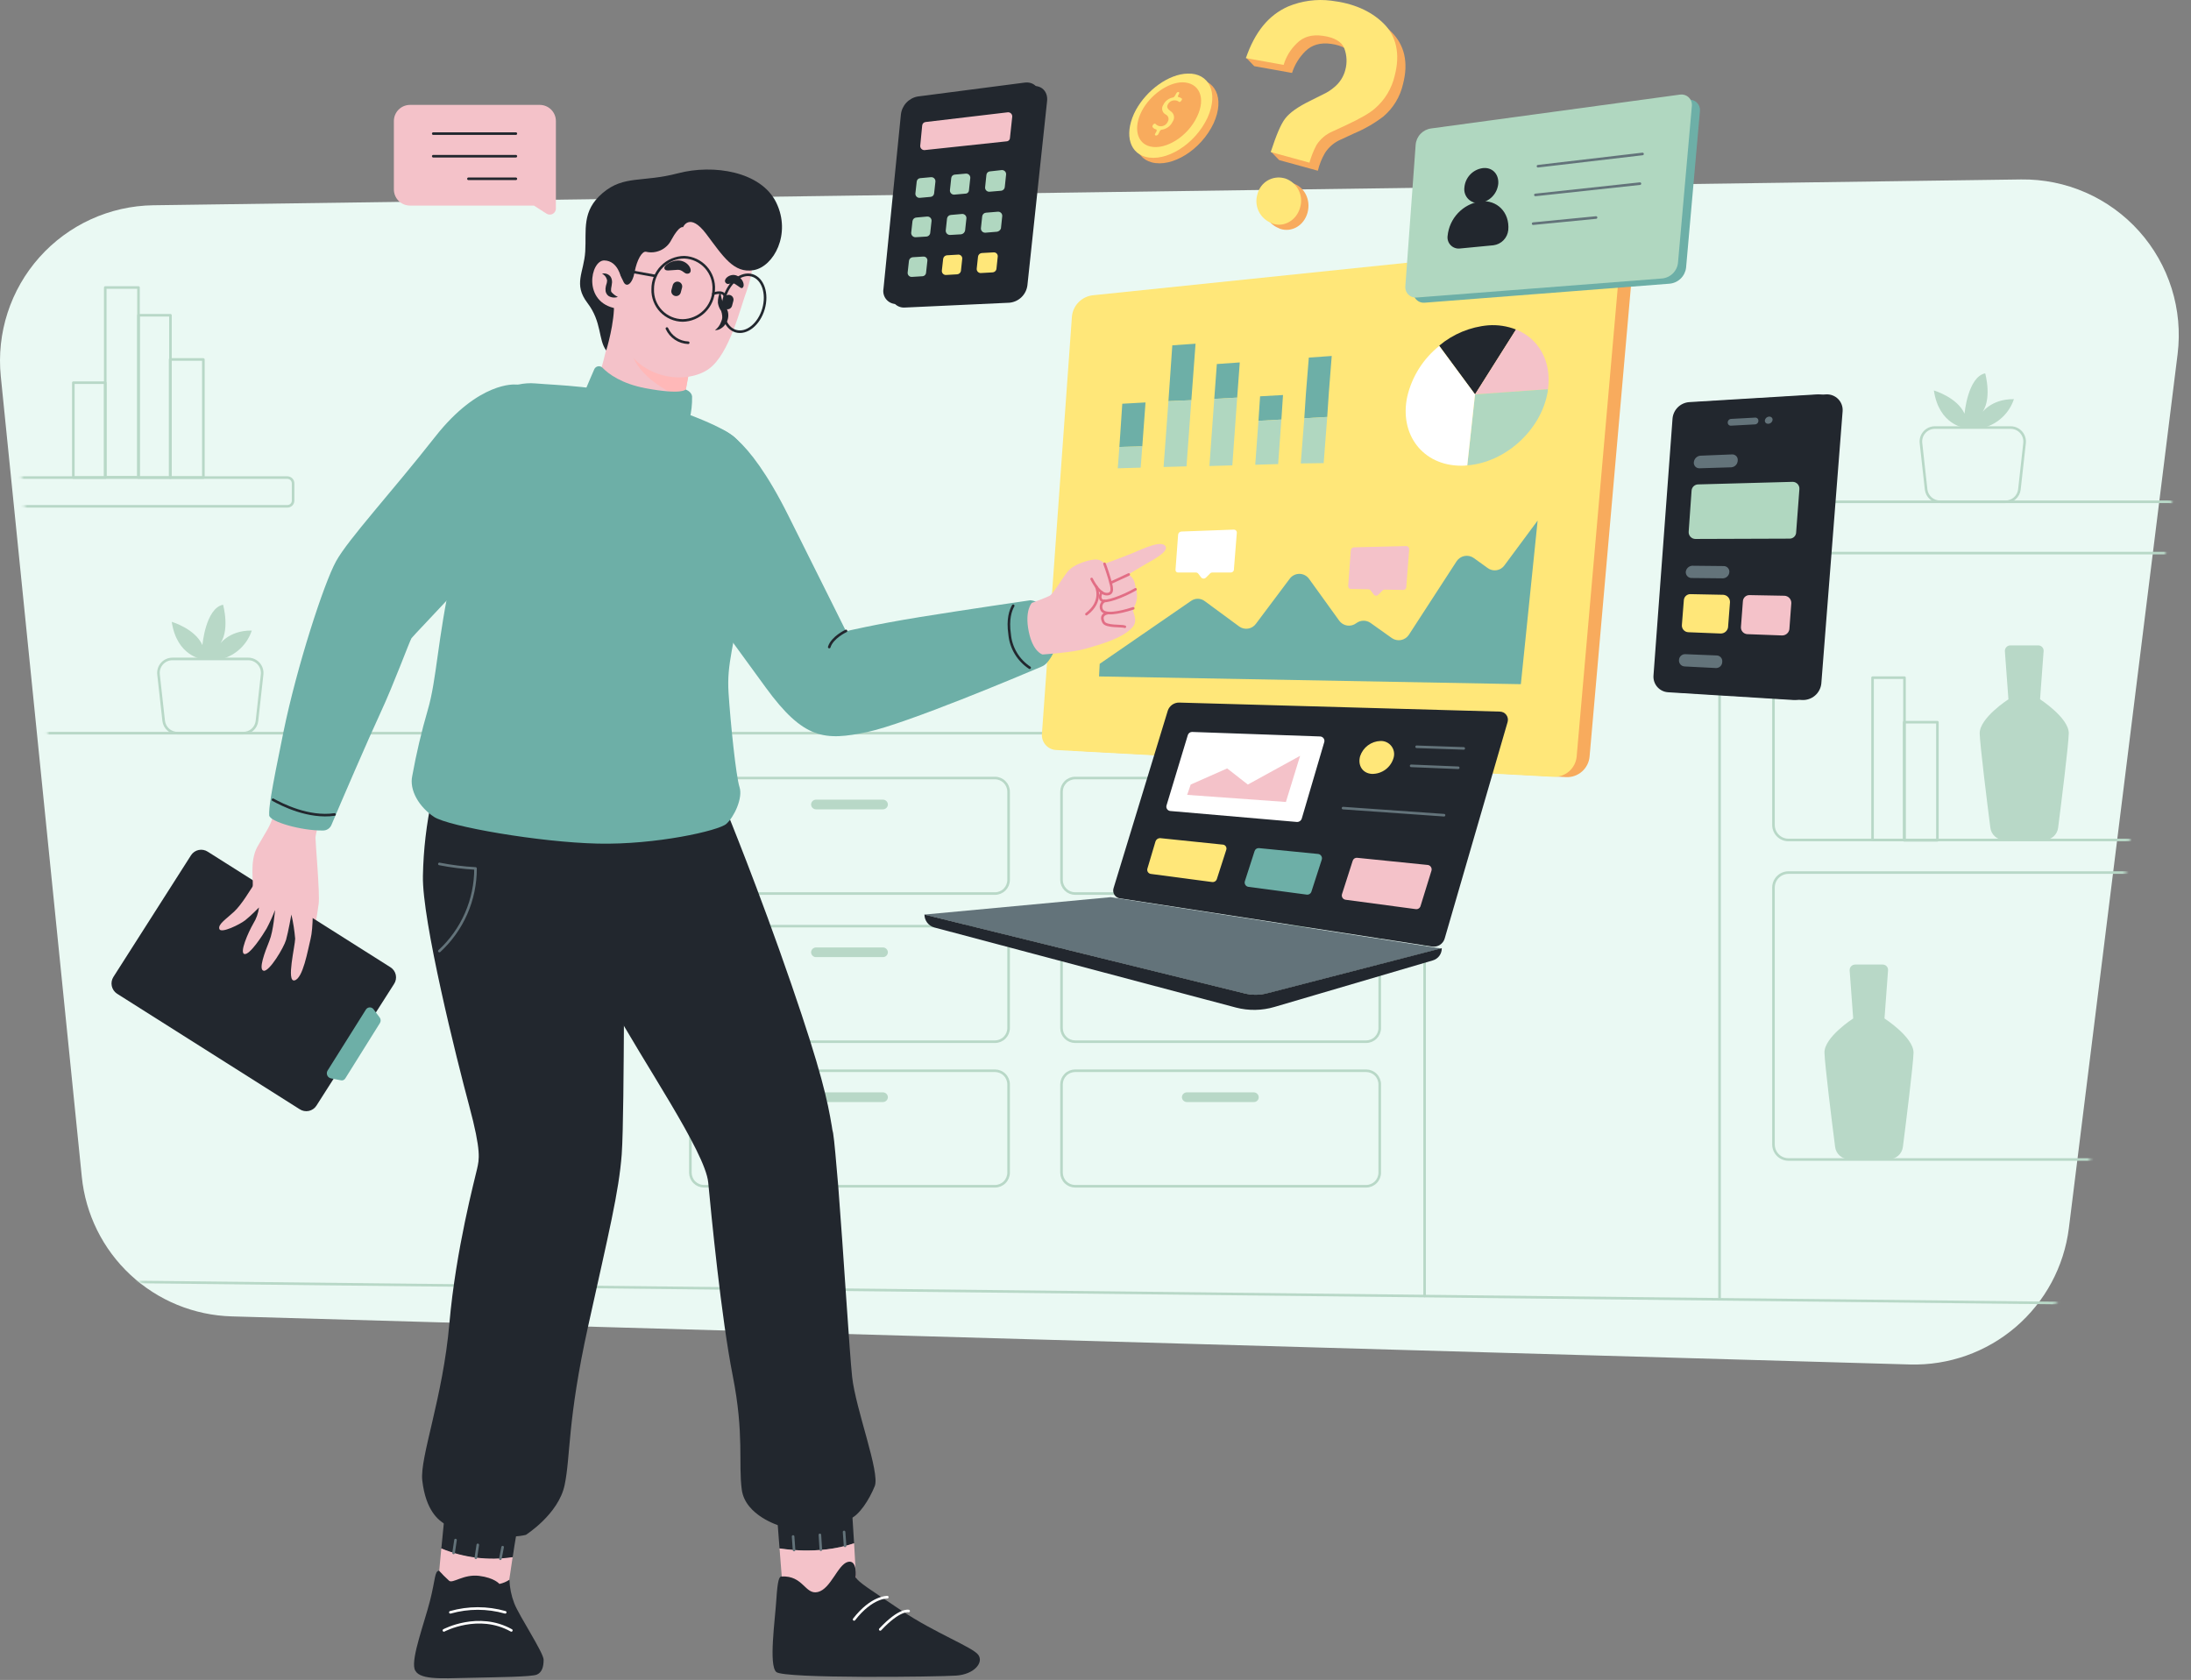 <svg width="686" height="526" viewBox="0 0 686 526" fill="none" xmlns="http://www.w3.org/2000/svg">
<rect x="0" y="0" width="686" height="526" fill="#808080" stroke="none"/>
<path d="M598.041 427.232L72.595 412.176C60.78 411.848 49.491 407.223 40.842 399.169C32.192 391.115 26.776 380.183 25.608 368.422L0.245 117.825C-0.43 111.117 0.295 104.342 2.375 97.929C4.455 91.516 7.844 85.605 12.328 80.57C16.811 75.536 22.292 71.487 28.422 68.681C34.552 65.875 41.198 64.373 47.939 64.27L632.801 56.186C639.756 56.092 646.651 57.489 653.021 60.282C659.391 63.075 665.089 67.199 669.732 72.378C674.375 77.558 677.855 83.671 679.939 90.307C682.022 96.944 682.659 103.949 681.809 110.853L647.756 384.59C646.238 396.6 640.309 407.616 631.12 415.497C621.932 423.378 610.141 427.561 598.041 427.232Z" fill="#EAF9F3"/>
<mask id="mask0_1757_8758" style="mask-type:luminance" maskUnits="userSpaceOnUse" x="3" y="58" width="683" height="373">
<path d="M601.656 430.041L76.21 414.985C64.396 414.657 53.106 410.033 44.457 401.978C35.807 393.924 30.391 382.993 29.223 371.232L3.86 120.634C3.185 113.926 3.91 107.151 5.99 100.738C8.07 94.326 11.459 88.414 15.943 83.38C20.427 78.345 25.907 74.296 32.037 71.491C38.167 68.685 44.813 67.182 51.554 67.079L636.416 58.995C643.371 58.901 650.266 60.298 656.636 63.091C663.006 65.884 668.705 70.009 673.348 75.188C677.991 80.367 681.471 86.48 683.554 93.117C685.637 99.753 686.275 106.759 685.424 113.662L651.371 387.399C649.853 399.409 643.924 410.425 634.736 418.306C625.547 426.187 613.757 430.37 601.656 430.041Z" fill="white"/>
</mask>
<g mask="url(#mask0_1757_8758)">
<path d="M444.323 441.964L446.142 482.888C446.142 486.908 444.545 490.764 441.702 493.606C438.86 496.449 435.005 498.045 430.985 498.045H11.032C7.012 498.045 3.157 496.449 0.314 493.606C-2.528 490.764 -4.125 486.908 -4.125 482.888V244.72C-4.125 240.7 -2.528 236.845 0.314 234.002C3.157 231.16 7.012 229.563 11.032 229.563H430.884C434.904 229.563 438.759 231.16 441.601 234.002C444.444 236.845 446.041 240.7 446.041 244.72V405.789" stroke="#B8D8C7" stroke-width="0.809" stroke-linecap="round" stroke-linejoin="round"/>
<path d="M538.396 406.8V172.269C538.396 168.249 539.993 164.394 542.836 161.551C545.678 158.709 549.534 157.112 553.554 157.112H678.852C682.872 157.112 686.727 158.709 689.57 161.551C692.412 164.394 694.009 168.249 694.009 172.269V520.175C694.009 524.195 692.412 528.05 689.57 530.893C686.727 533.735 682.872 535.332 678.852 535.332H553.554C549.534 535.332 545.678 533.735 542.836 530.893C539.993 528.05 538.396 524.195 538.396 520.175V444.491" stroke="#B8D8C7" stroke-width="0.809" stroke-linecap="round" stroke-linejoin="round"/>
<path d="M89.949 158.527H-0.893V149.533H89.949C90.188 149.532 90.425 149.578 90.647 149.669C90.868 149.76 91.069 149.894 91.238 150.063C91.407 150.232 91.541 150.433 91.632 150.655C91.723 150.876 91.769 151.113 91.768 151.352V156.607C91.788 156.855 91.755 157.105 91.672 157.341C91.589 157.576 91.458 157.791 91.286 157.972C91.115 158.153 90.907 158.296 90.677 158.392C90.446 158.487 90.198 158.533 89.949 158.527Z" stroke="#B8D8C7" stroke-width="0.809" stroke-linecap="round" stroke-linejoin="round"/>
<path d="M76.108 229.563H55.595C54.526 229.566 53.494 229.176 52.693 228.469C51.892 227.761 51.379 226.784 51.25 225.723L49.633 211.172C49.567 210.562 49.629 209.944 49.817 209.359C50.005 208.774 50.314 208.235 50.724 207.778C51.134 207.32 51.635 206.954 52.196 206.703C52.757 206.453 53.364 206.323 53.978 206.322H77.724C78.338 206.324 78.945 206.455 79.505 206.707C80.065 206.958 80.566 207.324 80.975 207.781C81.385 208.238 81.694 208.776 81.882 209.361C82.071 209.945 82.135 210.562 82.07 211.172L80.453 225.723C80.339 226.79 79.83 227.776 79.026 228.487C78.222 229.198 77.181 229.582 76.108 229.563Z" stroke="#B8D8C7" stroke-width="0.809" stroke-linecap="round" stroke-linejoin="round"/>
<path d="M63.476 206.422C63.476 206.422 55.392 205.614 53.775 194.701C53.775 194.701 61.051 196.823 63.375 201.976C63.375 201.976 64.385 190.457 69.842 189.345C69.842 189.345 72.267 197.934 68.427 202.178C68.427 202.178 71.358 197.328 78.835 197.429C78.129 199.557 76.912 201.48 75.292 203.03C73.671 204.58 71.696 205.71 69.539 206.321" fill="#B8D8C7"/>
<path d="M627.926 157.112H607.413C606.345 157.115 605.312 156.725 604.511 156.018C603.71 155.31 603.197 154.333 603.068 153.272L601.452 138.721C601.385 138.111 601.448 137.493 601.636 136.908C601.823 136.323 602.132 135.785 602.542 135.327C602.952 134.869 603.454 134.503 604.014 134.253C604.575 134.002 605.182 133.872 605.797 133.871H629.543C630.157 133.873 630.763 134.004 631.323 134.256C631.883 134.507 632.384 134.873 632.794 135.33C633.203 135.788 633.512 136.326 633.701 136.91C633.889 137.494 633.953 138.111 633.888 138.721L632.271 153.272C632.142 154.333 631.629 155.31 630.828 156.018C630.027 156.725 628.995 157.115 627.926 157.112Z" stroke="#B8D8C7" stroke-width="0.809" stroke-linecap="round" stroke-linejoin="round"/>
<path d="M615.195 133.972C615.195 133.972 607.111 133.164 605.494 122.251C605.494 122.251 612.77 124.373 615.094 129.526C615.094 129.526 616.104 118.007 621.561 116.895C621.561 116.895 623.986 125.484 620.146 129.728C620.146 129.728 623.076 124.878 630.554 124.979C629.847 127.107 628.631 129.03 627.01 130.58C625.39 132.13 623.415 133.26 621.258 133.871" fill="#B8D8C7"/>
<path d="M427.75 279.783H336.605C335.482 279.775 334.407 279.326 333.613 278.532C332.819 277.737 332.369 276.662 332.361 275.539V247.852C332.369 246.729 332.819 245.654 333.613 244.86C334.407 244.066 335.482 243.616 336.605 243.608H427.75C428.873 243.616 429.948 244.066 430.742 244.86C431.536 245.654 431.986 246.729 431.994 247.852V275.539C431.986 276.662 431.536 277.737 430.742 278.532C429.948 279.326 428.873 279.775 427.75 279.783Z" stroke="#B8D8C7" stroke-width="0.809" stroke-linecap="round" stroke-linejoin="round"/>
<path d="M392.588 253.41H371.57C371.172 253.399 370.792 253.236 370.51 252.954C370.228 252.672 370.065 252.293 370.055 251.894C370.065 251.495 370.228 251.116 370.51 250.833C370.792 250.551 371.172 250.388 371.57 250.378H392.588C392.987 250.388 393.367 250.551 393.649 250.833C393.931 251.116 394.094 251.495 394.104 251.894C394.108 252.094 394.072 252.293 393.997 252.479C393.922 252.665 393.811 252.833 393.669 252.975C393.528 253.116 393.359 253.228 393.173 253.303C392.987 253.377 392.788 253.414 392.588 253.41Z" fill="#B8D8C7"/>
<path d="M427.75 326.164H336.605C335.482 326.156 334.407 325.707 333.613 324.912C332.819 324.118 332.369 323.043 332.361 321.92V294.233C332.369 293.11 332.819 292.035 333.613 291.241C334.407 290.447 335.482 289.997 336.605 289.989H427.75C428.873 289.997 429.948 290.447 430.742 291.241C431.536 292.035 431.986 293.11 431.994 294.233V321.92C431.986 323.043 431.536 324.118 430.742 324.912C429.948 325.707 428.873 326.156 427.75 326.164Z" stroke="#B8D8C7" stroke-width="0.809" stroke-linecap="round" stroke-linejoin="round"/>
<path d="M392.588 299.69H371.57C371.172 299.679 370.792 299.516 370.51 299.234C370.228 298.952 370.065 298.573 370.055 298.174C370.065 297.775 370.228 297.396 370.51 297.113C370.792 296.831 371.172 296.668 371.57 296.658H392.588C392.987 296.668 393.367 296.831 393.649 297.113C393.931 297.396 394.094 297.775 394.104 298.174C394.108 298.374 394.072 298.573 393.997 298.759C393.922 298.945 393.811 299.113 393.669 299.255C393.528 299.396 393.359 299.508 393.173 299.583C392.987 299.657 392.788 299.694 392.588 299.69Z" fill="#B8D8C7"/>
<path d="M311.547 279.783H220.402C219.279 279.775 218.204 279.326 217.41 278.532C216.616 277.737 216.166 276.662 216.158 275.539V247.852C216.166 246.729 216.616 245.654 217.41 244.86C218.204 244.066 219.279 243.616 220.402 243.608H311.547C312.67 243.616 313.745 244.066 314.539 244.86C315.333 245.654 315.783 246.729 315.791 247.852V275.539C315.783 276.662 315.333 277.737 314.539 278.532C313.745 279.326 312.67 279.775 311.547 279.783Z" stroke="#B8D8C7" stroke-width="0.809" stroke-linecap="round" stroke-linejoin="round"/>
<path d="M276.483 253.41H255.465C255.066 253.399 254.687 253.236 254.404 252.954C254.122 252.672 253.959 252.293 253.949 251.894C253.959 251.495 254.122 251.116 254.404 250.833C254.687 250.551 255.066 250.388 255.465 250.378H276.483C276.882 250.388 277.261 250.551 277.543 250.833C277.825 251.116 277.988 251.495 277.998 251.894C277.988 252.293 277.825 252.672 277.543 252.954C277.261 253.236 276.882 253.399 276.483 253.41Z" fill="#B8D8C7"/>
<path d="M311.547 326.164H220.402C219.279 326.156 218.204 325.707 217.41 324.912C216.616 324.118 216.166 323.043 216.158 321.92V294.233C216.166 293.11 216.616 292.035 217.41 291.241C218.204 290.447 219.279 289.997 220.402 289.989H311.547C312.67 289.997 313.745 290.447 314.539 291.241C315.333 292.035 315.783 293.11 315.791 294.233V321.92C315.783 323.043 315.333 324.118 314.539 324.912C313.745 325.707 312.67 326.156 311.547 326.164Z" stroke="#B8D8C7" stroke-width="0.809" stroke-linecap="round" stroke-linejoin="round"/>
<path d="M276.483 299.69H255.465C255.066 299.679 254.687 299.516 254.404 299.234C254.122 298.952 253.959 298.573 253.949 298.174C253.959 297.775 254.122 297.396 254.404 297.113C254.687 296.831 255.066 296.668 255.465 296.658H276.483C276.882 296.668 277.261 296.831 277.543 297.113C277.825 297.396 277.988 297.775 277.998 298.174C277.988 298.573 277.825 298.952 277.543 299.234C277.261 299.516 276.882 299.679 276.483 299.69Z" fill="#B8D8C7"/>
<path d="M427.75 371.432H336.605C335.482 371.425 334.407 370.975 333.613 370.181C332.819 369.387 332.369 368.312 332.361 367.189V339.502C332.369 338.378 332.819 337.304 333.613 336.509C334.407 335.715 335.482 335.266 336.605 335.258H427.75C428.873 335.266 429.948 335.715 430.742 336.509C431.536 337.304 431.986 338.378 431.994 339.502V367.189C431.986 368.312 431.536 369.387 430.742 370.181C429.948 370.975 428.873 371.425 427.75 371.432Z" stroke="#B8D8C7" stroke-width="0.809" stroke-linecap="round" stroke-linejoin="round"/>
<path d="M392.588 345.06H371.57C371.172 345.05 370.792 344.887 370.51 344.605C370.228 344.323 370.065 343.943 370.055 343.544C370.065 343.146 370.228 342.766 370.51 342.484C370.792 342.202 371.172 342.039 371.57 342.029H392.588C392.987 342.039 393.367 342.202 393.649 342.484C393.931 342.766 394.094 343.146 394.104 343.544C394.108 343.744 394.072 343.943 393.997 344.129C393.922 344.315 393.811 344.484 393.669 344.625C393.528 344.767 393.359 344.878 393.173 344.953C392.987 345.028 392.788 345.064 392.588 345.06Z" fill="#B8D8C7"/>
<path d="M311.547 371.432H220.402C219.279 371.425 218.204 370.975 217.41 370.181C216.616 369.387 216.166 368.312 216.158 367.189V339.502C216.166 338.378 216.616 337.304 217.41 336.509C218.204 335.715 219.279 335.266 220.402 335.258H311.547C312.67 335.266 313.745 335.715 314.539 336.509C315.333 337.304 315.783 338.378 315.791 339.502V367.189C315.783 368.312 315.333 369.387 314.539 370.181C313.745 370.975 312.67 371.425 311.547 371.432Z" stroke="#B8D8C7" stroke-width="0.809" stroke-linecap="round" stroke-linejoin="round"/>
<path d="M276.483 345.06H255.465C255.066 345.05 254.687 344.887 254.404 344.605C254.122 344.323 253.959 343.943 253.949 343.544C253.959 343.146 254.122 342.766 254.404 342.484C254.687 342.202 255.066 342.039 255.465 342.029H276.483C276.882 342.039 277.261 342.202 277.543 342.484C277.825 342.766 277.988 343.146 277.998 343.544C277.988 343.943 277.825 344.323 277.543 344.605C277.261 344.887 276.882 345.05 276.483 345.06Z" fill="#B8D8C7"/>
<path d="M721.496 263.009H559.922C558.693 262.996 557.518 262.502 556.649 261.633C555.78 260.764 555.287 259.59 555.273 258.361V177.826C555.287 176.597 555.78 175.423 556.649 174.554C557.518 173.685 558.693 173.191 559.922 173.178H721.496C722.725 173.191 723.9 173.685 724.768 174.554C725.637 175.423 726.131 176.597 726.144 177.826V258.361C726.154 258.974 726.04 259.583 725.81 260.151C725.58 260.719 725.238 261.235 724.804 261.669C724.371 262.102 723.855 262.444 723.286 262.675C722.718 262.905 722.109 263.019 721.496 263.009Z" stroke="#B8D8C7" stroke-width="0.809" stroke-linecap="round" stroke-linejoin="round"/>
<path d="M721.496 363.046H559.922C558.693 363.033 557.518 362.539 556.649 361.67C555.78 360.801 555.287 359.626 555.273 358.397V277.863C555.287 276.634 555.78 275.459 556.649 274.591C557.518 273.722 558.693 273.228 559.922 273.215H721.496C722.725 273.228 723.9 273.722 724.768 274.591C725.637 275.459 726.131 276.634 726.144 277.863V358.397C726.146 359.008 726.026 359.613 725.793 360.178C725.56 360.742 725.218 361.255 724.786 361.687C724.354 362.119 723.841 362.461 723.277 362.695C722.712 362.928 722.107 363.047 721.496 363.046Z" stroke="#B8D8C7" stroke-width="0.809" stroke-linecap="round" stroke-linejoin="round"/>
<path d="M596.297 212.182H586.293V263.009H596.297V212.182Z" stroke="#B8D8C7" stroke-width="0.809" stroke-linecap="round" stroke-linejoin="round"/>
<path d="M606.605 226.127H596.197V263.11H606.605V226.127Z" stroke="#B8D8C7" stroke-width="0.809" stroke-linecap="round" stroke-linejoin="round"/>
<path d="M53.371 98.707H43.367V149.533H53.371V98.707Z" stroke="#B8D8C7" stroke-width="0.809" stroke-linecap="round" stroke-linejoin="round"/>
<path d="M63.677 112.55H53.27V149.533H63.677V112.55Z" stroke="#B8D8C7" stroke-width="0.809" stroke-linecap="round" stroke-linejoin="round"/>
<path d="M32.961 119.825H22.957V149.533H32.961V119.825Z" stroke="#B8D8C7" stroke-width="0.809" stroke-linecap="round" stroke-linejoin="round"/>
<path d="M43.365 90.017H32.957V149.432H43.365V90.017Z" stroke="#B8D8C7" stroke-width="0.809" stroke-linecap="round" stroke-linejoin="round"/>
<path d="M590.034 318.889L591.145 303.833C591.167 303.597 591.138 303.359 591.061 303.136C590.984 302.912 590.86 302.707 590.697 302.535C590.535 302.363 590.337 302.228 590.119 302.138C589.9 302.048 589.664 302.006 589.428 302.014H580.839C580.605 302.015 580.373 302.063 580.159 302.156C579.944 302.249 579.751 302.385 579.59 302.555C579.429 302.725 579.305 302.926 579.224 303.146C579.144 303.365 579.108 303.599 579.121 303.833L580.232 318.889C580.232 318.889 571.138 324.749 571.239 329.6C571.34 333.338 573.563 351.224 574.574 359.105C574.702 360.166 575.216 361.143 576.017 361.851C576.817 362.559 577.85 362.948 578.919 362.945H591.449C592.517 362.948 593.55 362.559 594.351 361.851C595.152 361.143 595.665 360.166 595.794 359.105C596.804 351.224 599.027 333.338 599.128 329.6C599.128 324.749 590.034 318.889 590.034 318.889Z" fill="#B8D8C7"/>
<path d="M638.738 218.953L639.85 203.897C639.872 203.661 639.843 203.424 639.766 203.2C639.688 202.976 639.564 202.771 639.402 202.599C639.239 202.427 639.042 202.292 638.823 202.202C638.604 202.112 638.369 202.07 638.132 202.078H629.442C629.208 202.079 628.977 202.127 628.762 202.221C628.548 202.314 628.354 202.449 628.194 202.619C628.033 202.789 627.909 202.99 627.828 203.21C627.747 203.429 627.712 203.663 627.724 203.897L628.836 218.953C628.836 218.953 619.742 224.814 619.843 229.664C619.944 233.403 622.167 251.288 623.177 259.17C623.306 260.231 623.819 261.207 624.62 261.915C625.421 262.623 626.454 263.012 627.522 263.009H640.052C641.121 263.012 642.153 262.623 642.954 261.915C643.755 261.207 644.268 260.231 644.397 259.17C645.408 251.288 647.631 233.403 647.732 229.664C647.833 224.814 638.738 218.953 638.738 218.953Z" fill="#B8D8C7"/>
<path d="M9.617 401.04L719.98 408.821" stroke="#B8D8C7" stroke-width="0.809" stroke-linecap="round" stroke-linejoin="round"/>
</g>
<path d="M379.98 38.602C376.039 46.989 366.945 52.547 360.579 50.829C355.021 49.314 354.011 42.745 357.547 36.177C360.983 29.913 367.854 24.86 373.816 24.759C380.384 24.557 383.618 30.62 379.98 38.602Z" fill="#F8AB5D"/>
<path d="M378.06 36.886C374.119 45.273 365.025 50.83 358.659 49.112C353.101 47.597 352.091 41.029 355.628 34.461C359.063 28.196 365.934 23.143 371.896 23.042C378.464 22.84 381.698 28.903 378.06 36.886Z" fill="#FFE779"/>
<path d="M374.826 36.481C371.895 42.746 365.024 46.99 360.174 45.879C355.829 44.868 354.818 39.816 357.547 34.663C360.174 29.711 365.731 25.77 370.279 25.77C375.432 25.872 377.655 30.52 374.826 36.481Z" fill="#F8AB5D"/>
<path d="M361.693 41.837L362.097 41.13C362.198 40.826 362.198 40.624 361.996 40.523C361.549 40.438 361.152 40.184 360.885 39.816C360.784 39.715 360.784 39.412 360.986 39.109L361.087 39.008C361.289 38.704 361.693 38.603 361.794 38.805C362.144 39.177 362.605 39.426 363.108 39.513C363.626 39.587 364.154 39.488 364.61 39.233C365.067 38.977 365.426 38.578 365.634 38.098C365.749 37.915 365.825 37.709 365.857 37.495C365.888 37.281 365.875 37.063 365.818 36.854C365.761 36.645 365.662 36.45 365.526 36.282C365.389 36.113 365.22 35.975 365.028 35.875C364.76 35.745 364.523 35.559 364.333 35.33C364.144 35.1 364.006 34.832 363.929 34.544C363.852 34.257 363.839 33.956 363.889 33.662C363.939 33.369 364.052 33.09 364.219 32.844C364.503 32.243 364.926 31.719 365.453 31.314C365.981 30.91 366.597 30.638 367.251 30.52C367.453 30.52 367.655 30.317 367.857 30.014L368.261 29.307C368.313 29.16 368.409 29.033 368.535 28.943C368.662 28.852 368.813 28.803 368.969 28.802C369.171 28.802 369.272 29.004 369.171 29.307L368.867 29.913C368.766 30.216 368.766 30.419 369.07 30.419C369.403 30.47 369.717 30.61 369.979 30.823C370.181 30.924 370.08 31.227 369.878 31.53L369.777 31.631C369.575 31.934 369.171 32.035 369.07 31.833C368.723 31.564 368.295 31.421 367.857 31.429C367.397 31.399 366.94 31.509 366.543 31.743C366.147 31.978 365.83 32.326 365.634 32.743C365.23 33.551 365.533 34.056 366.442 34.764C366.722 34.923 366.964 35.14 367.154 35.4C367.344 35.66 367.476 35.958 367.543 36.272C367.61 36.587 367.609 36.913 367.542 37.227C367.474 37.542 367.34 37.839 367.15 38.098C366.831 38.771 366.35 39.353 365.75 39.794C365.151 40.235 364.451 40.52 363.714 40.624C363.576 40.644 363.446 40.701 363.339 40.79C363.232 40.88 363.152 40.997 363.108 41.13L362.704 41.938C362.64 42.076 362.541 42.196 362.417 42.284C362.293 42.373 362.148 42.428 361.996 42.443C361.592 42.443 361.491 42.14 361.693 41.837Z" fill="#FFE779"/>
<path d="M564.192 219.175L524.986 216.75C524.341 216.708 523.711 216.538 523.132 216.25C522.553 215.963 522.037 215.563 521.614 215.074C521.191 214.585 520.869 214.017 520.667 213.403C520.466 212.789 520.388 212.14 520.439 211.496L526.401 131.062C526.514 129.716 527.107 128.456 528.071 127.51C529.036 126.564 530.307 125.996 531.655 125.909L571.771 123.484C572.466 123.448 573.161 123.56 573.809 123.812C574.458 124.065 575.045 124.452 575.532 124.949C576.019 125.446 576.396 126.041 576.636 126.694C576.876 127.347 576.974 128.044 576.924 128.738L570.255 214.022C570.099 215.495 569.383 216.852 568.254 217.811C567.126 218.77 565.671 219.259 564.192 219.175Z" fill="#22272E"/>
<path d="M561.46 219.175L522.254 216.75C521.609 216.708 520.978 216.538 520.399 216.25C519.82 215.963 519.305 215.563 518.881 215.074C518.458 214.585 518.137 214.017 517.935 213.403C517.733 212.789 517.656 212.14 517.707 211.496L523.668 131.062C523.782 129.716 524.375 128.456 525.339 127.51C526.303 126.564 527.575 125.996 528.923 125.909L569.039 123.484C569.734 123.448 570.428 123.56 571.077 123.812C571.725 124.065 572.312 124.452 572.8 124.949C573.287 125.446 573.663 126.041 573.903 126.694C574.143 127.347 574.242 128.044 574.192 128.738L567.523 214.022C567.367 215.495 566.651 216.852 565.522 217.811C564.393 218.77 562.939 219.259 561.46 219.175Z" fill="#22272E"/>
<path d="M549.439 132.88L541.962 133.284C541.827 133.293 541.691 133.273 541.565 133.226C541.438 133.178 541.323 133.104 541.227 133.008C541.132 132.913 541.058 132.798 541.01 132.671C540.962 132.544 540.942 132.409 540.951 132.274C540.954 131.98 541.072 131.699 541.28 131.491C541.488 131.283 541.769 131.165 542.063 131.162L549.54 130.758C549.675 130.749 549.811 130.769 549.937 130.817C550.064 130.865 550.179 130.939 550.275 131.034C550.37 131.13 550.444 131.245 550.492 131.372C550.54 131.498 550.56 131.634 550.551 131.769C550.548 132.063 550.43 132.344 550.222 132.552C550.014 132.76 549.733 132.878 549.439 132.88Z" fill="#63737A"/>
<path d="M553.785 132.678H553.583C553.448 132.687 553.313 132.667 553.186 132.619C553.059 132.571 552.944 132.497 552.848 132.402C552.753 132.306 552.679 132.191 552.631 132.064C552.583 131.938 552.563 131.802 552.572 131.667C552.611 131.359 552.751 131.072 552.97 130.853C553.19 130.633 553.477 130.493 553.785 130.455H553.987C554.122 130.446 554.257 130.466 554.384 130.513C554.511 130.561 554.626 130.635 554.721 130.731C554.817 130.827 554.891 130.942 554.939 131.068C554.986 131.195 555.006 131.33 554.998 131.465C554.959 131.773 554.819 132.06 554.6 132.28C554.38 132.5 554.093 132.64 553.785 132.678Z" fill="#63737A"/>
<path d="M542.061 146.319L532.057 146.623C531.813 146.626 531.571 146.577 531.348 146.479C531.124 146.381 530.924 146.236 530.761 146.054C530.598 145.872 530.477 145.657 530.404 145.424C530.331 145.191 530.309 144.945 530.339 144.703C530.392 144.185 530.622 143.701 530.991 143.333C531.359 142.965 531.842 142.735 532.36 142.682L542.364 142.278C542.608 142.274 542.85 142.323 543.074 142.421C543.297 142.519 543.497 142.664 543.66 142.846C543.823 143.028 543.945 143.243 544.018 143.476C544.09 143.709 544.112 143.955 544.082 144.197C544.068 144.739 543.854 145.256 543.48 145.648C543.107 146.04 542.601 146.279 542.061 146.319Z" fill="#63737A"/>
<path d="M539.432 181.08L529.529 180.978C529.29 180.966 529.056 180.906 528.841 180.802C528.625 180.699 528.432 180.553 528.272 180.375C528.112 180.197 527.99 179.989 527.911 179.763C527.832 179.537 527.798 179.298 527.812 179.059C527.868 178.552 528.102 178.081 528.471 177.73C528.841 177.378 529.323 177.169 529.832 177.139L539.735 177.24C539.977 177.244 540.215 177.299 540.435 177.399C540.655 177.5 540.851 177.645 541.013 177.825C541.174 178.005 541.296 178.217 541.372 178.447C541.448 178.676 541.475 178.919 541.453 179.16C541.415 179.674 541.187 180.155 540.814 180.51C540.44 180.865 539.947 181.068 539.432 181.08Z" fill="#63737A"/>
<path d="M537.31 209.171L527.408 208.666C527.161 208.65 526.92 208.584 526.699 208.473C526.478 208.361 526.282 208.207 526.122 208.019C525.962 207.83 525.841 207.612 525.767 207.376C525.693 207.14 525.667 206.891 525.69 206.645C525.711 206.152 525.923 205.686 526.281 205.347C526.64 205.007 527.116 204.821 527.61 204.826L537.513 205.23C537.762 205.238 538.008 205.298 538.233 205.407C538.458 205.515 538.658 205.669 538.82 205.86C538.982 206.05 539.102 206.272 539.173 206.512C539.243 206.752 539.263 207.004 539.23 207.251C539.23 207.761 539.028 208.249 538.668 208.609C538.308 208.969 537.82 209.171 537.31 209.171Z" fill="#63737A"/>
<path d="M560.354 168.651L530.848 168.752C530.552 168.754 530.258 168.693 529.987 168.574C529.715 168.455 529.472 168.28 529.272 168.061C529.072 167.842 528.92 167.584 528.826 167.303C528.732 167.021 528.698 166.723 528.726 166.428L529.636 153.595C529.673 153.081 529.901 152.6 530.275 152.245C530.649 151.889 531.141 151.687 531.657 151.675L561.264 150.867C561.56 150.866 561.854 150.926 562.125 151.045C562.397 151.165 562.64 151.339 562.84 151.558C563.04 151.777 563.192 152.036 563.286 152.317C563.38 152.598 563.414 152.896 563.386 153.191L562.375 166.63C562.375 167.166 562.162 167.68 561.783 168.059C561.404 168.438 560.89 168.651 560.354 168.651Z" fill="#B0D7C0"/>
<path d="M538.725 198.36L528.621 197.956C528.332 197.946 528.048 197.877 527.787 197.753C527.526 197.629 527.293 197.452 527.104 197.234C526.914 197.016 526.771 196.761 526.685 196.485C526.598 196.21 526.569 195.919 526.6 195.631L527.206 187.952C527.219 187.686 527.284 187.426 527.398 187.186C527.512 186.945 527.672 186.73 527.869 186.552C528.066 186.373 528.296 186.236 528.547 186.146C528.797 186.057 529.063 186.018 529.328 186.032L539.534 186.234C540.122 186.265 540.674 186.527 541.071 186.962C541.468 187.396 541.678 187.97 541.656 188.558L541.05 196.44C540.957 196.986 540.672 197.48 540.245 197.833C539.818 198.185 539.279 198.372 538.725 198.36Z" fill="#FFE779"/>
<path d="M557.927 198.965L547.115 198.561C546.826 198.551 546.542 198.482 546.281 198.358C546.02 198.234 545.787 198.057 545.598 197.839C545.408 197.621 545.265 197.366 545.179 197.09C545.092 196.815 545.063 196.524 545.094 196.237L545.7 188.254C545.713 187.988 545.778 187.728 545.892 187.488C546.006 187.247 546.166 187.032 546.363 186.854C546.56 186.675 546.79 186.538 547.041 186.448C547.291 186.359 547.557 186.32 547.822 186.334L558.735 186.536C559.323 186.567 559.875 186.829 560.272 187.264C560.669 187.698 560.879 188.272 560.857 188.86L560.251 197.045C560.163 197.593 559.878 198.09 559.451 198.443C559.023 198.796 558.481 198.982 557.927 198.965Z" fill="#F4C2C9"/>
<path d="M316.021 94.786L283.181 96.302C282.576 96.326 281.974 96.215 281.419 95.976C280.863 95.737 280.368 95.376 279.971 94.92C279.573 94.465 279.283 93.925 279.121 93.343C278.96 92.76 278.931 92.148 279.038 91.553L284.494 36.987C284.642 35.603 285.233 34.304 286.18 33.284C287.127 32.264 288.379 31.578 289.749 31.328L323.195 26.983C326.126 26.579 328.147 28.701 327.843 31.632L321.68 89.33C321.504 90.75 320.847 92.067 319.817 93.06C318.786 94.053 317.447 94.663 316.021 94.786Z" fill="#22272E"/>
<path d="M313.595 93.674L280.755 95.19C280.15 95.214 279.548 95.103 278.993 94.864C278.437 94.625 277.942 94.264 277.545 93.808C277.147 93.353 276.857 92.813 276.696 92.231C276.534 91.648 276.505 91.036 276.612 90.441L282.068 35.875C282.216 34.491 282.808 33.192 283.755 32.172C284.702 31.152 285.953 30.466 287.323 30.216L320.769 25.871C323.7 25.467 325.721 27.589 325.418 30.52L319.254 88.218C319.097 89.645 318.445 90.973 317.411 91.969C316.378 92.966 315.027 93.569 313.595 93.674Z" fill="#22272E"/>
<path d="M315.108 44.261L289.543 46.99C289.352 47.011 289.159 46.988 288.978 46.925C288.797 46.861 288.633 46.757 288.497 46.621C288.361 46.486 288.258 46.321 288.194 46.14C288.13 45.959 288.108 45.766 288.129 45.575L288.735 39.31C288.754 39.022 288.877 38.75 289.082 38.545C289.286 38.341 289.558 38.218 289.846 38.199L315.512 35.167C315.703 35.146 315.896 35.169 316.077 35.233C316.259 35.296 316.423 35.4 316.559 35.535C316.695 35.671 316.798 35.836 316.862 36.017C316.926 36.198 316.948 36.391 316.927 36.582L316.22 43.15C316.217 43.444 316.099 43.725 315.891 43.933C315.683 44.141 315.402 44.259 315.108 44.261Z" fill="#F4C2C9"/>
<path d="M291.362 61.642L288.028 61.945C287.837 61.966 287.644 61.944 287.463 61.88C287.282 61.816 287.117 61.713 286.981 61.577C286.846 61.441 286.742 61.277 286.678 61.096C286.615 60.914 286.592 60.721 286.613 60.531L287.017 56.893C287.036 56.604 287.159 56.333 287.364 56.128C287.568 55.924 287.84 55.8 288.129 55.781L291.463 55.478C291.654 55.458 291.847 55.48 292.028 55.544C292.209 55.607 292.374 55.711 292.51 55.847C292.645 55.982 292.749 56.147 292.813 56.328C292.876 56.509 292.899 56.702 292.878 56.893L292.474 60.531C292.455 60.819 292.332 61.091 292.127 61.295C291.923 61.5 291.651 61.623 291.362 61.642Z" fill="#B0D7C0"/>
<path d="M313.492 59.723L309.854 60.026C309.663 60.047 309.47 60.025 309.289 59.961C309.108 59.897 308.943 59.793 308.808 59.658C308.672 59.522 308.568 59.357 308.504 59.176C308.441 58.995 308.418 58.802 308.439 58.611L308.843 54.772C308.862 54.483 308.986 54.211 309.19 54.007C309.394 53.802 309.666 53.679 309.955 53.66L313.593 53.256C313.783 53.235 313.977 53.257 314.158 53.321C314.339 53.385 314.503 53.488 314.639 53.624C314.775 53.76 314.878 53.924 314.942 54.105C315.006 54.287 315.028 54.48 315.007 54.67L314.603 58.51C314.587 58.81 314.468 59.095 314.265 59.316C314.062 59.537 313.789 59.681 313.492 59.723Z" fill="#B0D7C0"/>
<path d="M302.276 60.631L298.84 60.934C298.649 60.955 298.456 60.933 298.275 60.869C298.094 60.806 297.93 60.702 297.794 60.566C297.658 60.43 297.555 60.266 297.491 60.085C297.427 59.904 297.405 59.711 297.426 59.52L297.83 55.781C297.849 55.492 297.972 55.221 298.176 55.016C298.381 54.812 298.653 54.689 298.941 54.67L302.377 54.366C302.568 54.346 302.761 54.368 302.942 54.432C303.123 54.495 303.287 54.599 303.423 54.735C303.559 54.87 303.662 55.035 303.726 55.216C303.79 55.397 303.812 55.59 303.792 55.781L303.387 59.52C303.385 59.814 303.267 60.095 303.059 60.303C302.851 60.511 302.57 60.629 302.276 60.631Z" fill="#B0D7C0"/>
<path d="M290.048 74.071L286.713 74.273C286.524 74.286 286.334 74.259 286.156 74.193C285.978 74.126 285.817 74.023 285.683 73.889C285.548 73.754 285.445 73.593 285.378 73.415C285.312 73.237 285.285 73.047 285.298 72.858L285.702 69.221C285.744 68.923 285.888 68.65 286.109 68.447C286.331 68.244 286.615 68.125 286.915 68.109L290.25 67.806C290.44 67.785 290.634 67.807 290.815 67.871C290.996 67.935 291.16 68.038 291.296 68.174C291.432 68.31 291.535 68.474 291.599 68.656C291.663 68.837 291.685 69.03 291.664 69.221L291.26 72.858C291.239 73.173 291.104 73.469 290.881 73.692C290.658 73.915 290.362 74.049 290.048 74.071Z" fill="#B0D7C0"/>
<path d="M312.179 72.555L308.541 72.858C308.352 72.872 308.162 72.844 307.984 72.778C307.806 72.712 307.645 72.608 307.511 72.474C307.377 72.34 307.273 72.178 307.207 72C307.14 71.823 307.113 71.633 307.126 71.443L307.531 67.705C307.572 67.407 307.716 67.134 307.937 66.931C308.159 66.728 308.443 66.609 308.743 66.593L312.381 66.29C312.572 66.269 312.765 66.291 312.946 66.355C313.127 66.419 313.291 66.523 313.427 66.658C313.563 66.794 313.667 66.959 313.73 67.14C313.794 67.321 313.816 67.514 313.796 67.705L313.391 71.544C313.295 71.804 313.132 72.034 312.92 72.211C312.707 72.388 312.451 72.507 312.179 72.555Z" fill="#B0D7C0"/>
<path d="M300.963 73.363L297.527 73.565C297.338 73.579 297.148 73.551 296.97 73.485C296.793 73.419 296.631 73.315 296.497 73.181C296.363 73.047 296.259 72.885 296.193 72.707C296.127 72.53 296.099 72.34 296.113 72.15L296.517 68.412C296.559 68.115 296.703 67.841 296.924 67.638C297.145 67.436 297.43 67.316 297.73 67.3L301.165 66.997C301.356 66.976 301.549 66.999 301.73 67.062C301.911 67.126 302.076 67.23 302.211 67.365C302.347 67.501 302.451 67.666 302.515 67.847C302.578 68.028 302.601 68.221 302.58 68.412L302.176 72.15C302.121 72.452 301.975 72.73 301.759 72.946C301.542 73.163 301.264 73.308 300.963 73.363Z" fill="#B0D7C0"/>
<path d="M288.738 86.5L285.504 86.702C285.32 86.713 285.136 86.683 284.965 86.614C284.794 86.545 284.64 86.439 284.514 86.304C284.389 86.169 284.295 86.008 284.239 85.832C284.183 85.656 284.166 85.47 284.19 85.288L284.595 81.65C284.636 81.353 284.78 81.079 285.001 80.876C285.223 80.674 285.507 80.554 285.807 80.538L289.041 80.336C289.227 80.316 289.416 80.339 289.592 80.405C289.767 80.47 289.926 80.576 290.053 80.713C290.181 80.851 290.275 81.016 290.327 81.196C290.379 81.377 290.389 81.567 290.354 81.751L289.95 85.389C289.925 85.692 289.786 85.975 289.561 86.181C289.336 86.388 289.042 86.501 288.738 86.5Z" fill="#B0D7C0"/>
<path d="M310.765 85.287L307.127 85.489C306.943 85.5 306.759 85.47 306.588 85.401C306.417 85.332 306.263 85.226 306.138 85.091C306.012 84.956 305.918 84.795 305.862 84.619C305.806 84.443 305.789 84.257 305.813 84.075L306.218 80.336C306.259 80.039 306.403 79.765 306.624 79.563C306.846 79.36 307.131 79.24 307.43 79.224L311.068 79.022C311.254 79.002 311.443 79.025 311.619 79.091C311.795 79.156 311.953 79.262 312.08 79.399C312.208 79.537 312.302 79.702 312.354 79.882C312.406 80.063 312.416 80.252 312.382 80.437L311.977 84.277C311.914 84.555 311.76 84.804 311.541 84.986C311.322 85.169 311.05 85.275 310.765 85.287Z" fill="#FFE779"/>
<path d="M299.647 85.894L296.211 86.096C296.027 86.106 295.843 86.076 295.672 86.007C295.501 85.938 295.347 85.833 295.222 85.698C295.096 85.562 295.002 85.401 294.946 85.225C294.89 85.05 294.873 84.864 294.897 84.681L295.302 81.043C295.343 80.746 295.487 80.473 295.708 80.27C295.93 80.067 296.215 79.948 296.514 79.932L299.95 79.73C300.136 79.709 300.325 79.733 300.501 79.798C300.677 79.864 300.835 79.969 300.962 80.107C301.09 80.244 301.184 80.41 301.236 80.59C301.288 80.77 301.298 80.96 301.263 81.144L300.859 84.883C300.795 85.161 300.642 85.41 300.423 85.593C300.204 85.775 299.932 85.881 299.647 85.894Z" fill="#FFE779"/>
<path d="M347.848 94.179L506.088 77.809C506.773 77.74 507.465 77.823 508.114 78.051C508.764 78.279 509.355 78.647 509.847 79.129C510.339 79.611 510.718 80.195 510.959 80.84C511.2 81.485 511.296 82.175 511.241 82.862L497.701 236.858C497.546 238.68 496.691 240.372 495.316 241.578C493.94 242.784 492.151 243.41 490.324 243.325L336.631 235.039C335.387 234.966 334.223 234.405 333.39 233.478C332.558 232.55 332.125 231.332 332.185 230.088L341.482 100.848C341.6 99.169 342.3 97.584 343.463 96.366C344.625 95.148 346.176 94.375 347.848 94.179Z" fill="#F8AB5D"/>
<path d="M342.092 92.461L502.151 75.889C502.846 75.814 503.549 75.896 504.208 76.129C504.868 76.361 505.467 76.738 505.961 77.233C506.455 77.727 506.833 78.326 507.065 78.985C507.298 79.644 507.379 80.348 507.304 81.043L493.663 236.757C493.526 238.605 492.662 240.323 491.26 241.535C489.859 242.747 488.034 243.354 486.185 243.224L330.674 234.837C330.047 234.806 329.432 234.65 328.867 234.378C328.301 234.105 327.796 233.722 327.382 233.251C326.967 232.78 326.651 232.23 326.453 231.635C326.255 231.039 326.178 230.41 326.227 229.784L335.625 99.029C335.802 97.365 336.538 95.809 337.712 94.617C338.887 93.424 340.43 92.664 342.092 92.461Z" fill="#FFE779"/>
<path d="M358.661 126.009L351.386 126.413L350.477 139.954L357.651 139.751L358.661 126.009Z" fill="#6DAFA7"/>
<path d="M350.476 139.954L349.971 146.623L357.145 146.421L357.65 139.752L350.476 139.954Z" fill="#B0D7C0"/>
<path d="M374.324 107.619L367.049 108.124L365.836 125.605L373.01 125.302L374.324 107.619Z" fill="#6DAFA7"/>
<path d="M365.836 125.605L364.32 146.219L371.495 146.017L373.01 125.302L365.836 125.605Z" fill="#B0D7C0"/>
<path d="M380.994 113.984L380.186 124.897L387.36 124.493L388.168 113.479L380.994 113.984Z" fill="#6DAFA7"/>
<path d="M380.184 124.898L378.668 145.916L385.842 145.714L387.358 124.494L380.184 124.898Z" fill="#B0D7C0"/>
<path d="M401.707 123.685L394.533 124.089L394.027 131.769L401.202 131.365L401.707 123.685Z" fill="#6DAFA7"/>
<path d="M394.026 131.769L393.016 145.511L400.19 145.309L401.2 131.365L394.026 131.769Z" fill="#B0D7C0"/>
<path d="M416.964 111.458L416.055 122.978L415.549 130.556L408.375 130.96L408.88 123.281L409.79 111.963L416.964 111.458Z" fill="#6DAFA7"/>
<path d="M408.377 130.961L407.266 145.107L414.44 145.006L415.552 130.556L408.377 130.961Z" fill="#B0D7C0"/>
<path d="M474.663 103.173L461.83 123.483L450.613 108.225C454.958 104.577 460.321 102.354 465.972 101.859C468.931 101.646 471.9 102.094 474.663 103.173Z" fill="#22272E"/>
<path d="M484.667 121.866L461.83 123.483L474.663 103.172C481.736 106.002 485.879 113.075 484.667 121.866Z" fill="#F4C2C9"/>
<path d="M484.666 121.866C484.666 122.17 484.565 122.473 484.565 122.776C482.443 134.801 471.227 144.804 459.404 145.714L461.829 123.483L484.666 121.866Z" fill="#B0D7C0"/>
<path d="M461.828 123.484L459.403 145.714C458.767 145.798 458.125 145.832 457.483 145.815C445.458 145.815 438.082 136.014 440.608 124.191C442.068 117.93 445.592 112.343 450.612 108.327L461.828 123.484Z" fill="white"/>
<path d="M481.433 162.992L476.178 214.223L344.109 211.798L344.311 207.857L372.908 188.153C373.547 187.7 374.314 187.465 375.097 187.484C375.88 187.502 376.636 187.772 377.253 188.254L387.964 196.136C388.361 196.431 388.813 196.643 389.293 196.762C389.772 196.881 390.271 196.904 390.76 196.828C391.249 196.753 391.717 196.582 392.139 196.324C392.561 196.067 392.928 195.728 393.218 195.328L403.828 181.181C404.183 180.707 404.645 180.323 405.176 180.063C405.708 179.802 406.294 179.671 406.886 179.681C407.478 179.691 408.059 179.841 408.581 180.119C409.104 180.398 409.553 180.796 409.891 181.282L419.289 194.317C419.581 194.73 419.954 195.079 420.384 195.344C420.815 195.609 421.294 195.785 421.794 195.86C422.294 195.936 422.805 195.91 423.294 195.783C423.784 195.657 424.243 195.433 424.644 195.125C425.281 194.644 426.053 194.375 426.851 194.356C427.649 194.338 428.432 194.572 429.09 195.024L435.759 199.774C436.175 200.066 436.645 200.272 437.141 200.38C437.638 200.488 438.151 200.494 438.651 200.4C439.15 200.306 439.625 200.113 440.049 199.831C440.472 199.55 440.834 199.187 441.115 198.763L456.07 175.724C456.35 175.301 456.713 174.937 457.136 174.656C457.559 174.375 458.035 174.182 458.534 174.087C459.033 173.993 459.547 174 460.043 174.108C460.54 174.215 461.01 174.421 461.425 174.714L465.77 177.846C466.167 178.142 466.618 178.356 467.099 178.476C467.579 178.595 468.078 178.618 468.567 178.543C469.056 178.468 469.525 178.296 469.947 178.038C470.369 177.779 470.735 177.439 471.025 177.038L481.433 162.992Z" fill="#6DAFA7"/>
<path d="M385.335 179.261H379.576C379.443 179.257 379.311 179.283 379.189 179.335C379.067 179.387 378.957 179.466 378.868 179.564L377.555 180.878C377.366 181.063 377.112 181.167 376.847 181.167C376.583 181.167 376.329 181.063 376.14 180.878L375.13 179.564C375.041 179.466 374.931 179.387 374.809 179.335C374.687 179.283 374.555 179.257 374.422 179.261H368.865C368.748 179.267 368.631 179.247 368.523 179.202C368.415 179.157 368.319 179.088 368.241 179.001C368.164 178.914 368.107 178.81 368.075 178.697C368.043 178.585 368.036 178.467 368.056 178.352L368.865 167.439C368.883 167.177 368.996 166.93 369.181 166.745C369.367 166.559 369.613 166.447 369.875 166.428L386.346 165.822C386.587 165.822 386.818 165.918 386.989 166.088C387.159 166.259 387.255 166.49 387.255 166.731L386.346 178.15C386.36 178.29 386.344 178.433 386.3 178.567C386.256 178.702 386.183 178.826 386.088 178.93C385.993 179.035 385.877 179.119 385.747 179.176C385.617 179.233 385.477 179.262 385.335 179.261Z" fill="white"/>
<path d="M439.297 184.718L433.537 184.617C433.405 184.614 433.273 184.639 433.151 184.691C433.028 184.744 432.919 184.822 432.83 184.921L431.517 186.234C431.424 186.334 431.31 186.412 431.184 186.462C431.057 186.512 430.921 186.533 430.785 186.523C430.649 186.513 430.517 186.473 430.399 186.406C430.281 186.338 430.179 186.245 430.102 186.133L429.091 184.82C429.002 184.721 428.893 184.643 428.771 184.59C428.649 184.538 428.517 184.513 428.384 184.516L422.928 184.415C422.422 184.415 422.119 184.011 422.119 183.405L422.928 172.391C422.941 172.144 423.038 171.909 423.204 171.725C423.369 171.541 423.593 171.419 423.837 171.38L440.308 170.976C440.435 170.978 440.561 171.007 440.677 171.06C440.793 171.113 440.897 171.189 440.982 171.284C441.067 171.378 441.132 171.49 441.173 171.611C441.213 171.732 441.228 171.86 441.217 171.987L440.308 183.708C440.317 183.843 440.297 183.978 440.249 184.105C440.201 184.232 440.127 184.347 440.032 184.442C439.936 184.538 439.821 184.612 439.694 184.66C439.568 184.707 439.432 184.727 439.297 184.718Z" fill="#F4C2C9"/>
<path d="M162.528 476.239C162.124 477.552 161.215 482.807 160.507 487.657C152.954 488.786 145.235 487.843 138.176 484.929C138.681 479.876 139.186 474.622 139.186 474.622C139.186 471.793 163.337 473.814 162.528 476.239Z" fill="#22272E"/>
<path d="M160.508 487.556C159.902 491.8 159.296 495.539 159.296 495.539C159.296 495.539 156.568 501.905 149.696 501.905C142.825 501.905 137.267 496.145 137.369 493.72C137.47 492.609 137.773 488.769 138.177 484.828C145.233 487.755 152.955 488.699 160.508 487.556Z" fill="#F4C2C9"/>
<path d="M137.467 491.801C138.456 492.898 139.502 493.944 140.6 494.933C141.711 495.943 145.147 492.811 149.997 493.417C154.847 494.024 156.363 495.943 156.363 495.943C157.484 495.717 158.549 495.271 159.495 494.63C159.589 497.156 160.101 499.648 161.011 502.006C162.527 505.947 170.206 517.467 170.206 519.69C170.206 521.913 169.701 523.63 168.084 524.338C166.468 525.045 155.757 525.146 146.763 525.348C137.77 525.55 130.798 526.056 129.788 522.519C128.777 518.982 132.92 507.968 134.638 501.198C136.356 494.428 136.052 491.902 137.467 491.801Z" fill="#22272E"/>
<path d="M138.984 510.494C138.984 510.494 149.796 504.735 160.103 510.494" stroke="white" stroke-width="0.809" stroke-linecap="round" stroke-linejoin="round"/>
<path d="M141.004 504.835C146.619 503.24 152.567 503.24 158.182 504.835" stroke="white" stroke-width="0.809" stroke-linecap="round" stroke-linejoin="round"/>
<path d="M267.413 483.212C255.894 487.153 243.97 484.727 244.072 484.828C243.667 479.17 243.162 473.208 243.162 473.208C244.678 469.671 266.403 468.055 266.605 469.57C266.605 470.379 267.009 477.048 267.413 483.212Z" fill="#22272E"/>
<path d="M268.022 493.923C268.022 493.923 266.507 498.672 259.939 501.098C253.371 503.523 244.984 496.955 244.883 495.035C244.782 494.226 244.478 489.578 244.074 484.829C244.074 484.728 255.897 487.153 267.416 483.212C267.719 488.77 268.022 493.923 268.022 493.923Z" fill="#F4C2C9"/>
<path d="M244.679 493.619C243.972 493.619 243.466 494.629 243.062 500.995C242.658 507.361 240.637 521.407 243.062 523.529C245.487 525.651 293.889 525.045 299.446 524.64C305.004 524.236 308.036 520.598 306.318 518.173C304.6 515.748 292.676 511.302 282.167 504.229C271.658 497.156 269.132 495.64 267.92 493.922C267.92 493.922 268.526 488.162 265.394 489.072C262.261 489.981 260.139 497.459 256.097 498.469C252.055 499.48 251.55 493.215 244.679 493.619Z" fill="#22272E"/>
<path d="M284.492 504.432C284.492 504.432 281.763 503.623 275.6 510.191" stroke="white" stroke-width="0.809" stroke-linecap="round" stroke-linejoin="round"/>
<path d="M277.824 500.086C277.824 500.086 272.974 499.884 267.416 507.058" stroke="white" stroke-width="0.809" stroke-linecap="round" stroke-linejoin="round"/>
<path d="M142.016 486.243L142.622 482.201" stroke="#63737A" stroke-width="0.809" stroke-linecap="round" stroke-linejoin="round"/>
<path d="M148.986 487.759L149.593 483.717" stroke="#63737A" stroke-width="0.809" stroke-linecap="round" stroke-linejoin="round"/>
<path d="M156.666 488.062L157.373 484.424" stroke="#63737A" stroke-width="0.809" stroke-linecap="round" stroke-linejoin="round"/>
<path d="M248.621 485.333L248.318 481.089" stroke="#63737A" stroke-width="0.809" stroke-linecap="round" stroke-linejoin="round"/>
<path d="M257.008 485.232L256.705 480.584" stroke="#63737A" stroke-width="0.809" stroke-linecap="round" stroke-linejoin="round"/>
<path d="M264.586 484.02L264.283 479.675" stroke="#63737A" stroke-width="0.809" stroke-linecap="round" stroke-linejoin="round"/>
<path d="M135.244 249.994C133.515 257.967 132.568 266.089 132.415 274.245C132.112 288.089 142.924 331.438 146.865 346.09C150.806 360.742 149.997 363.066 149.391 365.895C148.785 368.725 142.722 391.157 140.701 414.398C138.68 437.639 131.404 456.333 132.213 463.507C133.324 473.208 137.467 476.037 139.185 477.148C140.903 478.26 155.049 482.807 164.649 480.584C164.649 480.584 174.855 474.117 176.775 465.023C178.695 455.929 177.583 444.914 184.151 415.206C190.719 385.499 193.751 373.272 194.66 361.449C195.165 354.376 195.266 334.166 195.367 318.706C195.468 308.197 195.468 299.81 195.569 299.002C195.873 296.981 200.824 299.305 203.451 292.838C204.563 289.908 205.169 284.35 205.27 278.388C205.472 270.81 204.967 262.524 203.956 257.977C202.34 249.59 136.861 241.102 135.244 249.994Z" fill="#22272E"/>
<path d="M273.882 465.326C272.165 469.57 269.032 474.42 266.203 475.532C263.374 476.643 250.642 478.361 244.175 477.755C244.175 477.755 233.362 474.622 232.251 466.438C231.139 458.253 233.059 449.159 229.422 430.768C225.784 412.377 222.651 379.84 221.742 370.241C220.833 360.641 201.027 332.045 191.731 314.766C182.435 297.487 172.431 265.859 180.717 258.482C189.003 251.106 218.61 247.771 227.401 253.733C227.401 253.733 237.607 278.591 247.812 308.299C257.21 335.581 259.13 344.777 260.443 352.658C260.529 353.374 260.664 354.083 260.847 354.78C261.252 357.205 261.757 363.47 262.464 371.554C264.081 392.067 266.001 423.897 266.809 431.172C267.921 441.277 275.6 461.082 273.882 465.326Z" fill="#22272E"/>
<path d="M137.568 297.79C141.144 294.497 143.996 290.498 145.944 286.045C147.892 281.592 148.894 276.782 148.886 271.922C145.085 271.708 141.304 271.235 137.568 270.507" stroke="#63737A" stroke-width="0.809" stroke-linecap="round" stroke-linejoin="round"/>
<path d="M225.175 134.295C225.175 134.295 233.461 134.699 246.799 161.376C260.138 188.052 264.887 197.652 264.887 197.652C264.887 197.652 273.678 195.53 288.027 193.206C302.375 190.881 322.585 187.951 322.585 187.951C322.585 187.951 328.041 188.052 330.366 195.833C330.958 197.802 331.046 199.889 330.622 201.902C330.199 203.914 329.276 205.788 327.94 207.352C327.438 207.986 326.775 208.474 326.021 208.767C319.857 211.394 283.884 226.551 271.657 229.178C258.218 232.008 251.65 231.603 239.726 215.234C227.803 198.864 218.405 186.132 214.06 179.564C209.715 172.693 206.583 135.305 225.175 134.295Z" fill="#6DAFA7"/>
<path d="M264.889 197.551C264.889 197.551 260.544 199.572 259.635 202.603" stroke="#22272E" stroke-width="0.809" stroke-linecap="round" stroke-linejoin="round"/>
<path d="M323.09 188.76C323.09 188.76 327.537 187.143 328.648 186.537C329.76 185.931 332.185 181.687 334.206 179.059C336.227 176.432 341.986 174.917 343.603 175.22C344.043 175.279 344.466 175.425 344.848 175.651C345.23 175.877 345.562 176.177 345.826 176.533C345.826 176.533 350.878 174.714 354.314 173.3C357.75 171.885 364.116 168.753 365.025 171.279C365.53 172.795 361.589 175.018 358.861 176.533C355.527 178.453 353.304 179.868 353.304 179.868C353.833 180.18 354.288 180.604 354.637 181.11C354.986 181.616 355.221 182.192 355.325 182.798C355.729 184.92 356.84 187.244 354.819 190.478C354.213 191.387 356.537 193.913 354.718 196.238C351.586 199.976 344.007 201.896 339.965 203.109C335.923 204.321 326.425 204.928 326.425 204.928C326.425 204.928 323.394 204.22 322.08 197.652C320.766 191.084 323.09 188.76 323.09 188.76Z" fill="#F4C2C9"/>
<path d="M345.829 176.533C345.829 176.533 346.536 178.352 347.345 181.08C348.153 183.808 348.759 185.93 346.637 186.031C344.515 186.132 342.595 182.899 341.787 181.282" stroke="#E26E85" stroke-width="0.809" stroke-linecap="round" stroke-linejoin="round"/>
<path d="M343.199 183.606C343.199 183.606 345.523 188.254 340.168 192.296" stroke="#E26E85" stroke-width="0.809" stroke-linecap="round" stroke-linejoin="round"/>
<path d="M353.407 179.867L347.748 182.495" stroke="#E26E85" stroke-width="0.809" stroke-linecap="round" stroke-linejoin="round"/>
<path d="M344.92 185.426C344.92 185.426 343.909 187.043 344.92 187.952C345.93 188.861 351.488 186.84 355.53 184.516" stroke="#E26E85" stroke-width="0.809" stroke-linecap="round" stroke-linejoin="round"/>
<path d="M345.831 188.153C345.358 188.404 344.999 188.827 344.829 189.335C344.66 189.843 344.693 190.397 344.922 190.882C345.73 192.7 350.075 191.993 354.824 190.477" stroke="#E26E85" stroke-width="0.809" stroke-linecap="round" stroke-linejoin="round"/>
<path d="M346.738 191.993C346.738 191.993 344.212 192.296 345.525 194.822C346.333 196.338 351.184 195.833 352.194 196.237" stroke="#E26E85" stroke-width="0.809" stroke-linecap="round" stroke-linejoin="round"/>
<path d="M317.231 189.669C316.423 191.084 315.413 193.812 316.12 198.662C316.318 200.756 316.984 202.778 318.068 204.579C319.152 206.381 320.628 207.915 322.385 209.07" stroke="#22272E" stroke-width="0.809" stroke-linecap="round" stroke-linejoin="round"/>
<path d="M192.44 97.313C192.44 97.313 189.206 113.581 187.387 118.027C185.569 122.473 195.471 129.446 205.374 129.85C215.276 130.254 214.266 124.494 214.266 124.494L217.196 108.327C217.196 108.428 195.976 93.574 192.44 97.313Z" fill="#F4C2C9"/>
<path d="M196.881 102.162C195.467 114.49 204.359 120.452 214.261 125.1V124.494L215.878 115.905C208.502 113.479 202.035 108.225 196.881 102.162Z" fill="#FFB8B8"/>
<path d="M149.999 129.951C152.222 123.383 160.71 119.442 167.581 120.048C174.655 120.655 188.195 120.857 201.23 124.899C223.46 131.77 228.816 135.812 230.13 137.024C237.506 144.098 236.799 154.606 232.555 183.607C229.826 202.705 227.502 207.555 228.109 216.953C228.715 226.35 230.433 243.023 231.544 246.458C232.656 249.894 229.826 255.856 227.401 257.978C224.976 260.1 205.373 264.546 187.184 264.142C168.996 263.738 140.399 258.786 135.852 255.755C131.305 252.723 128.072 247.469 129.082 242.922C130.339 235.971 131.957 229.09 133.932 222.308C136.762 212.709 136.964 200.179 141.41 180.07C144.846 165.216 145.351 143.693 149.999 129.951Z" fill="#6DAFA7"/>
<path d="M186.072 115.602C186.176 115.373 186.333 115.172 186.53 115.015C186.727 114.859 186.958 114.751 187.205 114.702C187.452 114.653 187.707 114.663 187.949 114.731C188.191 114.8 188.414 114.925 188.598 115.097C190.518 117.118 194.661 120.149 202.138 121.564C213.557 123.686 214.668 121.968 214.668 121.968C214.668 121.968 216.487 122.574 216.689 124.09C216.749 126.541 216.477 128.988 215.881 131.366C215.274 133.285 206.786 133.488 200.016 132.073C194.034 130.976 188.512 128.128 184.152 123.888C183.807 123.556 183.574 123.125 183.483 122.654C183.393 122.184 183.45 121.697 183.647 121.261C184.253 119.745 185.263 117.522 186.072 115.602Z" fill="#6DAFA7"/>
<path d="M235.889 78.113C235.988 82.444 235.303 86.757 233.868 90.845C231.847 96.099 228.512 110.751 221.944 115.5C215.376 120.25 201.028 119.34 194.763 107.114C188.498 94.887 190.519 82.054 193.752 71.747C196.986 61.44 210.324 57.701 221.944 61.945C233.565 66.189 235.889 73.566 235.889 78.113Z" fill="#F4C2C9"/>
<path d="M193.445 85.187C194.134 86.091 194.71 87.075 195.162 88.117C196.072 90.239 197.992 89.026 198.699 85.187C199.406 81.347 201.023 78.619 202.236 78.821C203.793 79.193 205.431 79.026 206.881 78.347C208.331 77.668 209.508 76.517 210.219 75.082C212.745 70.434 213.856 71.141 213.856 71.141C213.856 71.141 215.877 66.291 221.132 73.263C226.386 80.235 229.721 85.692 235.986 84.581C242.251 83.469 247.808 73.263 243.059 63.462C238.31 53.66 223.355 51.336 212.239 54.266C201.124 57.197 195.365 54.772 188.695 60.43C182.026 66.089 183.643 72.051 183.239 78.72C182.835 85.389 179.399 88.925 183.946 94.887C188.493 100.849 187.281 106.407 189.807 109.741C189.807 109.741 192.535 100.95 192.232 94.584C191.929 88.218 193.445 85.187 193.445 85.187Z" fill="#22272E"/>
<path d="M223.461 90.744C223.389 93.284 222.34 95.699 220.534 97.487C218.727 99.274 216.301 100.297 213.76 100.343C212.495 100.333 211.244 100.07 210.082 99.568C208.92 99.067 207.87 98.338 206.994 97.425C206.118 96.511 205.434 95.431 204.982 94.249C204.53 93.067 204.32 91.806 204.363 90.541C204.355 89.234 204.605 87.938 205.098 86.727C205.592 85.516 206.32 84.415 207.239 83.486C208.159 82.557 209.253 81.818 210.459 81.312C211.665 80.806 212.958 80.543 214.266 80.538C215.545 80.589 216.8 80.896 217.959 81.439C219.118 81.983 220.156 82.753 221.013 83.704C221.87 84.655 222.527 85.768 222.948 86.977C223.368 88.186 223.543 89.466 223.461 90.744Z" stroke="#22272E" stroke-width="0.809" stroke-linecap="round" stroke-linejoin="round"/>
<path d="M239.045 96.729C240.449 91.906 238.851 87.2 235.476 86.217C232.1 85.234 228.225 88.346 226.821 93.168C225.416 97.99 227.014 102.696 230.389 103.68C233.765 104.663 237.64 101.551 239.045 96.729Z" stroke="#22272E" stroke-width="0.809" stroke-linecap="round" stroke-linejoin="round"/>
<path d="M226.997 92.866C226.997 92.866 226.896 90.845 223.359 91.957" stroke="#22272E" stroke-width="0.809" stroke-linecap="round" stroke-linejoin="round"/>
<path d="M205.171 86.399L193.449 84.277" stroke="#22272E" stroke-width="0.809" stroke-linecap="round" stroke-linejoin="round"/>
<path d="M194.457 87.005C194.457 87.005 193.548 81.65 189.203 81.548C184.858 81.447 182.231 94.786 193.043 96.605" fill="#F4C2C9"/>
<path d="M188.498 85.691C189.002 85.562 189.533 85.589 190.02 85.77C190.507 85.951 190.928 86.275 191.226 86.701C191.513 87.227 191.653 87.82 191.631 88.419C191.631 88.722 191.529 88.924 191.529 89.227C191.529 89.531 191.428 89.632 191.428 89.834C191.35 90.164 191.316 90.504 191.327 90.844C191.306 90.97 191.313 91.098 191.348 91.221C191.383 91.343 191.445 91.456 191.529 91.551C192.073 92.141 192.725 92.622 193.449 92.966C192.97 93.139 192.457 93.201 191.95 93.149C191.442 93.096 190.953 92.93 190.519 92.663C190.034 92.292 189.708 91.75 189.61 91.147C189.539 90.607 189.573 90.058 189.711 89.531C189.812 89.328 189.812 89.025 189.913 88.823C190.014 88.621 190.014 88.52 190.014 88.318C190.115 88.058 190.115 87.769 190.014 87.51C189.904 87.116 189.713 86.751 189.451 86.437C189.19 86.124 188.865 85.869 188.498 85.691Z" fill="#22272E"/>
<path d="M225.581 91.249C225.65 92.389 225.888 93.513 226.288 94.584C226.463 95.052 226.701 95.494 226.996 95.897C227.42 96.397 227.73 96.983 227.905 97.615C228.067 98.291 228.079 98.994 227.939 99.675C227.799 100.356 227.512 100.998 227.097 101.556C226.728 102.093 226.245 102.542 225.682 102.869C225.148 103.234 224.509 103.412 223.863 103.375C224.758 102.717 225.428 101.8 225.783 100.747C226.176 99.895 226.283 98.938 226.086 98.019C225.908 97.553 225.67 97.111 225.379 96.706C225.071 96.104 224.866 95.455 224.773 94.786C224.727 93.556 225.006 92.337 225.581 91.249Z" fill="#22272E"/>
<path d="M215.478 107.315C214.064 107.263 212.692 106.82 211.514 106.035C210.337 105.25 209.4 104.154 208.809 102.869" stroke="#22272E" stroke-width="0.809" stroke-linecap="round" stroke-linejoin="round"/>
<path d="M211.334 92.664C211.141 92.618 210.96 92.534 210.8 92.418C210.639 92.301 210.504 92.154 210.401 91.985C210.297 91.817 210.228 91.629 210.198 91.433C210.167 91.238 210.175 91.038 210.222 90.845L210.626 89.33C210.673 89.137 210.756 88.956 210.873 88.796C210.989 88.635 211.136 88.5 211.305 88.397C211.474 88.293 211.662 88.225 211.857 88.194C212.053 88.163 212.253 88.171 212.445 88.218C212.638 88.264 212.819 88.348 212.979 88.465C213.139 88.581 213.275 88.728 213.378 88.897C213.481 89.066 213.55 89.254 213.581 89.449C213.612 89.645 213.603 89.845 213.557 90.037L213.152 91.553C213.106 91.745 213.022 91.927 212.906 92.087C212.79 92.247 212.643 92.383 212.474 92.486C212.305 92.589 212.117 92.658 211.921 92.689C211.726 92.719 211.526 92.711 211.334 92.664Z" fill="#22272E"/>
<path d="M227.398 96.806C227.206 96.76 227.024 96.676 226.864 96.56C226.704 96.443 226.568 96.296 226.465 96.127C226.362 95.958 226.293 95.771 226.262 95.575C226.232 95.379 226.24 95.18 226.287 94.987L226.691 93.472C226.737 93.279 226.821 93.097 226.937 92.937C227.054 92.777 227.201 92.642 227.37 92.538C227.539 92.435 227.726 92.366 227.922 92.336C228.117 92.305 228.317 92.313 228.51 92.36C228.702 92.406 228.884 92.49 229.044 92.607C229.204 92.723 229.339 92.87 229.443 93.039C229.546 93.208 229.615 93.395 229.645 93.591C229.676 93.787 229.668 93.987 229.621 94.179L229.217 95.695C229.171 95.887 229.087 96.069 228.97 96.229C228.854 96.389 228.707 96.524 228.538 96.628C228.369 96.731 228.181 96.8 227.986 96.83C227.79 96.861 227.591 96.853 227.398 96.806Z" fill="#22272E"/>
<path d="M215.376 85.692C214.265 85.894 213.76 84.378 212.143 84.48C209.617 84.581 208.202 85.086 208 83.974C207.899 83.166 209.819 81.65 212.244 81.549C215.781 81.549 217.397 85.389 215.376 85.692Z" fill="#22272E"/>
<path d="M227.398 88.723C228.105 89.329 229.116 88.218 230.126 88.925C231.642 89.834 232.147 90.643 232.652 89.935C233.158 89.228 232.652 87.51 231.238 86.601C228.914 84.984 225.882 87.611 227.398 88.723Z" fill="#22272E"/>
<path d="M100.082 257.673C99.401 259.108 98.957 260.644 98.768 262.22C98.768 263.938 100.183 279.803 99.779 282.935C99.374 286.068 98.364 292.231 97.758 293.141C97.151 294.05 93.514 291.221 93.413 281.722C93.312 272.224 90.078 259.189 92.806 257.673C95.535 256.158 99.273 256.461 100.082 257.673Z" fill="#F4C2C9"/>
<path d="M35.51 305.885L59.804 267.797C60.073 267.377 60.423 267.013 60.835 266.729C61.247 266.445 61.711 266.245 62.202 266.142C62.692 266.039 63.198 266.034 63.69 266.128C64.182 266.222 64.65 266.413 65.067 266.689L122.258 302.862C122.681 303.13 123.046 303.479 123.331 303.889C123.617 304.299 123.817 304.761 123.921 305.249C124.025 305.737 124.029 306.241 123.935 306.731C123.841 307.221 123.649 307.687 123.371 308.102L99.078 346.19C98.809 346.61 98.459 346.974 98.047 347.258C97.635 347.542 97.171 347.742 96.68 347.845C96.19 347.948 95.684 347.953 95.192 347.859C94.7 347.765 94.232 347.574 93.814 347.298L36.624 311.125C35.789 310.568 35.206 309.709 34.998 308.73C34.79 307.752 34.974 306.731 35.51 305.885Z" fill="#22272E"/>
<path d="M102.519 335.282L114.554 316.123C114.679 315.917 114.852 315.746 115.057 315.624C115.262 315.502 115.493 315.432 115.731 315.422C115.968 315.412 116.205 315.462 116.419 315.566C116.634 315.67 116.82 315.826 116.961 316.021L118.866 318.569C119.054 318.813 119.164 319.11 119.182 319.419C119.2 319.728 119.125 320.036 118.967 320.301L108.136 337.626C107.991 337.887 107.763 338.09 107.489 338.201C107.216 338.312 106.913 338.325 106.631 338.238L103.522 337.626C103.288 337.563 103.072 337.447 102.888 337.287C102.705 337.127 102.56 336.926 102.463 336.701C102.367 336.475 102.322 336.231 102.331 335.985C102.341 335.739 102.405 335.499 102.519 335.282Z" fill="#6DAFA7"/>
<path d="M98.719 258.176C98.719 258.176 98.128 275.682 98.029 279.404C97.931 283.127 98.128 290.471 97.241 293.993C96.355 297.514 94.878 306.367 92.219 306.971C89.559 307.575 92.415 296.105 92.415 293.892C92.199 291.351 91.804 288.829 91.234 286.346C91.234 286.346 90.249 291.88 89.559 294.294C88.87 296.709 84.34 304.255 82.567 303.953C80.794 303.651 82.961 298.017 84.34 294.596C85.62 291.477 86.112 284.938 86.112 284.938C85.344 286.937 84.456 288.886 83.453 290.773C82.272 292.785 78.234 299.023 76.559 298.721C74.885 298.419 77.643 292.081 79.317 289.163C80.265 287.641 80.871 285.923 81.09 284.133C81.09 284.133 78.431 286.849 76.756 288.157C75.082 289.465 69.173 292.383 68.68 290.874C68.188 289.365 70.847 287.755 73.309 285.441C75.771 283.127 78.431 278.499 79.022 277.694C79.612 276.889 77.938 269.847 80.597 265.118C83.256 260.39 84.832 258.478 85.522 255.259C86.211 252.039 98.423 255.862 98.719 258.176Z" fill="#F4C2C9"/>
<path d="M161.386 120.404C161.386 120.404 149.971 119.287 136.253 136.754C122.536 154.221 109.018 168.845 105.213 175.751C101.408 182.656 92.997 208.552 88.792 228.964C84.587 249.376 84.186 253.032 84.286 255.266C84.386 257.297 94.499 260.141 101.108 260.039C101.689 260.051 102.259 259.882 102.742 259.556C103.226 259.229 103.599 258.76 103.811 258.211C106.415 252.017 115.526 230.894 119.131 223.176C123.337 214.137 128.243 200.732 128.844 199.819C129.444 198.905 156.78 170.673 161.886 163.26C166.993 155.846 171.899 143.863 170.798 133.301C169.596 121.826 163.789 120.303 161.386 120.404Z" fill="#6DAFA7"/>
<path d="M85.477 250.411C88.258 251.948 96.601 256.204 104.739 255.021" stroke="#22272E" stroke-width="0.809" stroke-linecap="round" stroke-linejoin="round"/>
<path d="M348.657 278.086L365.633 222.51C365.88 221.769 366.356 221.126 366.991 220.672C367.626 220.218 368.389 219.977 369.17 219.984L469.611 222.813C470.002 222.817 470.386 222.911 470.735 223.088C471.083 223.264 471.387 223.519 471.621 223.831C471.856 224.144 472.015 224.506 472.087 224.89C472.159 225.275 472.141 225.67 472.036 226.046L452.332 293.849C452.094 294.677 451.562 295.39 450.837 295.855C450.112 296.319 449.242 296.505 448.391 296.375L350.88 281.319C350.502 281.299 350.133 281.192 349.802 281.006C349.471 280.821 349.187 280.562 348.973 280.25C348.758 279.937 348.618 279.58 348.563 279.204C348.508 278.829 348.54 278.446 348.657 278.086Z" fill="#22272E"/>
<path d="M347.747 280.915L289.342 286.371L389.48 311.027C391.901 311.634 394.435 311.634 396.856 311.027L451.22 296.981L347.747 280.915Z" fill="#63737A"/>
<path d="M389.581 311.026L289.443 286.371C289.45 287.295 289.76 288.191 290.326 288.921C290.892 289.651 291.683 290.175 292.576 290.412L386.954 315.472C390.938 316.517 395.133 316.447 399.08 315.27L448.593 300.719C449.422 300.481 450.149 299.975 450.661 299.281C451.172 298.586 451.44 297.742 451.422 296.88L397.059 310.925C394.618 311.613 392.04 311.648 389.581 311.026Z" fill="#22272E"/>
<path d="M414.639 232.311L407.566 256.36C407.463 256.653 407.271 256.908 407.018 257.088C406.765 257.269 406.463 257.368 406.152 257.371L366.44 253.935C366.24 253.92 366.045 253.86 365.871 253.761C365.696 253.662 365.545 253.526 365.429 253.362C365.313 253.197 365.235 253.01 365.2 252.812C365.166 252.614 365.175 252.411 365.227 252.217L371.897 230.189C371.979 229.902 372.15 229.649 372.387 229.467C372.623 229.286 372.912 229.184 373.21 229.178L413.326 230.593C413.533 230.599 413.736 230.652 413.92 230.746C414.104 230.841 414.265 230.975 414.391 231.14C414.517 231.304 414.604 231.495 414.647 231.697C414.69 231.9 414.688 232.11 414.639 232.311Z" fill="white"/>
<path d="M407.062 236.656L402.616 251.106L371.695 248.883L372.807 245.649L384.225 240.597L390.692 245.649L407.062 236.656Z" fill="#F4C2C9"/>
<path d="M383.92 266.162L380.99 275.256C380.886 275.563 380.677 275.823 380.399 275.99C380.122 276.156 379.794 276.219 379.474 276.166L360.376 273.639C360.18 273.621 359.991 273.558 359.823 273.456C359.654 273.354 359.511 273.215 359.404 273.05C359.297 272.884 359.229 272.697 359.205 272.502C359.181 272.306 359.201 272.108 359.265 271.922L361.791 263.434C361.895 263.14 362.086 262.886 362.339 262.705C362.592 262.525 362.895 262.426 363.206 262.423L382.708 264.444C382.917 264.436 383.124 264.48 383.312 264.572C383.499 264.665 383.66 264.803 383.781 264.973C383.901 265.144 383.977 265.342 384.002 265.55C384.026 265.757 383.998 265.968 383.92 266.162Z" fill="#FFE779"/>
<path d="M413.832 269.194L410.599 279.198C410.495 279.505 410.286 279.765 410.008 279.931C409.731 280.098 409.403 280.16 409.083 280.107L390.895 277.682C390.691 277.656 390.497 277.585 390.325 277.474C390.153 277.363 390.008 277.215 389.901 277.04C389.795 276.865 389.728 276.669 389.708 276.465C389.688 276.261 389.713 276.056 389.783 275.863L392.814 266.466C392.907 266.173 393.099 265.921 393.357 265.755C393.616 265.589 393.924 265.519 394.229 265.556L412.62 267.375C412.832 267.387 413.038 267.447 413.222 267.552C413.407 267.657 413.564 267.804 413.682 267.981C413.8 268.157 413.875 268.359 413.901 268.57C413.927 268.78 413.903 268.994 413.832 269.194Z" fill="#6DAFA7"/>
<path d="M448.187 272.63L444.752 283.745C444.648 284.052 444.439 284.312 444.161 284.478C443.883 284.645 443.555 284.707 443.236 284.654L421.309 281.724C421.106 281.698 420.911 281.627 420.739 281.516C420.567 281.405 420.422 281.257 420.315 281.082C420.209 280.907 420.143 280.711 420.122 280.507C420.102 280.303 420.127 280.098 420.197 279.905L423.532 269.497C423.624 269.204 423.816 268.953 424.074 268.787C424.333 268.62 424.641 268.55 424.946 268.588L446.874 270.811C447.091 270.815 447.305 270.87 447.497 270.971C447.69 271.072 447.856 271.216 447.984 271.393C448.111 271.569 448.196 271.773 448.231 271.987C448.266 272.202 448.251 272.422 448.187 272.63Z" fill="#F4C2C9"/>
<path d="M436.365 237.161C435.968 238.669 435.073 239.997 433.826 240.933C432.579 241.868 431.053 242.355 429.494 242.315C426.564 242.113 425.048 239.586 425.857 236.757C426.303 235.409 427.153 234.23 428.292 233.38C429.431 232.531 430.803 232.052 432.223 232.008C432.865 231.982 433.505 232.107 434.09 232.373C434.675 232.64 435.19 233.039 435.593 233.54C435.996 234.042 436.275 234.63 436.41 235.259C436.544 235.888 436.529 236.539 436.365 237.161Z" fill="#FFE779"/>
<path d="M443.539 233.827L458.292 234.332" stroke="#63737A" stroke-width="0.809" stroke-linecap="round" stroke-linejoin="round"/>
<path d="M420.5 253.025L452.128 255.248" stroke="#63737A" stroke-width="0.809" stroke-linecap="round" stroke-linejoin="round"/>
<path d="M441.824 239.789L456.577 240.395" stroke="#63737A" stroke-width="0.809" stroke-linecap="round" stroke-linejoin="round"/>
<path d="M522.76 88.824L445.964 94.786C445.505 94.816 445.045 94.747 444.615 94.585C444.184 94.423 443.794 94.171 443.469 93.846C443.143 93.521 442.891 93.13 442.729 92.7C442.567 92.269 442.499 91.809 442.528 91.35L445.762 46.991C445.853 45.705 446.385 44.489 447.269 43.55C448.153 42.611 449.334 42.006 450.612 41.837L528.62 31.227C529.095 31.168 529.577 31.215 530.031 31.363C530.486 31.512 530.901 31.76 531.249 32.088C531.597 32.416 531.867 32.817 532.042 33.262C532.216 33.708 532.29 34.186 532.258 34.663L527.913 83.772C527.767 85.079 527.175 86.295 526.236 87.216C525.297 88.136 524.069 88.704 522.76 88.824Z" fill="#6DAFA7"/>
<path d="M520.234 87.207L443.438 93.169C442.98 93.199 442.52 93.13 442.089 92.968C441.659 92.806 441.268 92.554 440.943 92.229C440.618 91.904 440.366 91.513 440.204 91.083C440.042 90.652 439.973 90.192 440.003 89.734L443.236 45.374C443.328 44.088 443.86 42.872 444.744 41.933C445.628 40.994 446.808 40.389 448.087 40.22L526.095 29.61C526.57 29.551 527.051 29.598 527.506 29.746C527.96 29.895 528.376 30.143 528.724 30.471C529.071 30.799 529.342 31.2 529.516 31.645C529.691 32.091 529.765 32.569 529.733 33.046L525.388 82.155C525.277 83.475 524.695 84.711 523.75 85.638C522.804 86.566 521.556 87.122 520.234 87.207Z" fill="#B0D7C0"/>
<path d="M469.11 57.499C468.967 59.008 468.322 60.426 467.278 61.526C466.233 62.625 464.85 63.342 463.35 63.562C462.692 63.648 462.024 63.582 461.396 63.368C460.769 63.155 460.198 62.8 459.73 62.332C459.261 61.863 458.906 61.293 458.693 60.665C458.48 60.037 458.413 59.369 458.5 58.711C458.62 57.21 459.244 55.794 460.272 54.694C461.299 53.593 462.669 52.872 464.158 52.649C467.19 52.244 469.312 54.467 469.11 57.499Z" fill="#22272E"/>
<path d="M467.591 76.799L457.082 77.81C456.555 77.867 456.022 77.803 455.523 77.623C455.024 77.444 454.573 77.153 454.203 76.773C453.833 76.394 453.554 75.935 453.388 75.432C453.221 74.929 453.172 74.394 453.242 73.869C453.502 71.189 454.645 68.673 456.493 66.715C458.341 64.757 460.788 63.471 463.448 63.057C468.702 62.45 472.744 66.492 472.239 72.05C472.11 73.249 471.582 74.369 470.738 75.231C469.895 76.092 468.786 76.645 467.591 76.799Z" fill="#22272E"/>
<path d="M481.535 52.043L514.275 48.204" stroke="#63737A" stroke-width="0.809" stroke-linecap="round" stroke-linejoin="round"/>
<path d="M480.727 61.035L513.466 57.499" stroke="#63737A" stroke-width="0.809" stroke-linecap="round" stroke-linejoin="round"/>
<path d="M480.02 70.029L499.724 68.109" stroke="#63737A" stroke-width="0.809" stroke-linecap="round" stroke-linejoin="round"/>
<path d="M435.658 10.007C431.717 6.066 426.16 3.742 419.289 2.933C414.727 2.261 410.068 2.891 405.849 4.752C400.999 6.874 397.361 10.613 394.633 16.07L390.086 17.989L392.713 20.718L404.536 22.84C405.35 20.282 406.772 17.959 408.679 16.07C410.7 14.049 413.428 13.24 416.863 13.745C420.299 14.251 422.623 15.564 423.533 17.686C424.442 19.834 424.549 22.236 423.836 24.456C423.223 26.532 422.031 28.39 420.4 29.812C419.376 30.725 418.217 31.474 416.964 32.035L412.923 34.056C408.982 35.976 406.355 37.795 405.041 39.614C403.738 41.634 402.686 43.806 401.908 46.081L397.867 47.394L400.494 50.123L412.619 53.457C413.087 51.507 413.836 49.634 414.843 47.9C416.058 46.006 417.82 44.526 419.895 43.656L424.038 41.736C427.279 40.375 430.335 38.61 433.132 36.481C436.239 33.838 438.403 30.256 439.296 26.275C441.014 19.606 439.801 14.15 435.658 10.007Z" fill="#F8AB5D"/>
<path d="M404.74 57.398L404.335 57.297C403.459 57.072 402.547 57.025 401.652 57.158C400.757 57.291 399.898 57.603 399.126 58.074C398.353 58.545 397.683 59.166 397.155 59.9C396.626 60.635 396.251 61.467 396.05 62.349C395.48 64.133 395.612 66.068 396.42 67.758C397.227 69.447 398.649 70.766 400.395 71.444L400.799 71.646C404.436 72.858 408.276 70.635 409.388 66.593C410.499 62.551 408.377 58.409 404.74 57.398Z" fill="#F8AB5D"/>
<path d="M403.323 2.024C407.569 0.261 412.201 -0.366 416.762 0.205C423.634 1.014 429.09 3.338 433.132 7.279C437.174 11.22 438.488 16.878 436.669 23.749C435.749 27.719 433.59 31.294 430.505 33.955C428.787 35.471 425.756 37.189 421.411 39.21L417.268 41.13C415.193 42 413.431 43.48 412.215 45.374C411.27 47.138 410.525 49.002 409.992 50.931L397.867 47.597C399.584 42.342 400.999 38.907 402.414 37.088C403.828 35.269 406.355 33.45 410.295 31.53L414.337 29.509C415.583 28.936 416.739 28.187 417.773 27.286C419.457 25.91 420.66 24.035 421.208 21.931C421.823 19.698 421.717 17.329 420.905 15.16C420.097 13.038 417.773 11.725 414.236 11.22C410.7 10.714 408.072 11.523 406.051 13.544C404.103 15.4 402.675 17.734 401.908 20.314L390.086 18.192C392.915 10.007 397.159 4.753 403.323 2.024ZM402.01 55.781L402.414 55.883C404.218 56.497 405.713 57.79 406.58 59.488C407.448 61.185 407.621 63.154 407.062 64.977C405.95 69.019 402.01 71.242 398.473 70.029L398.069 69.827C396.323 69.149 394.901 67.831 394.094 66.141C393.287 64.451 393.154 62.517 393.724 60.733C394.167 58.978 395.289 57.471 396.842 56.543C398.396 55.615 400.254 55.341 402.01 55.781Z" fill="#FFE779"/>
<path d="M128.375 64.371H167.177L171.118 66.897C171.406 67.083 171.739 67.188 172.083 67.2C172.426 67.211 172.766 67.13 173.066 66.964C173.367 66.799 173.617 66.554 173.79 66.258C173.963 65.961 174.052 65.623 174.048 65.28V37.896C174.048 36.556 173.516 35.271 172.568 34.324C171.621 33.376 170.336 32.844 168.996 32.844H128.375C127.035 32.844 125.75 33.376 124.802 34.324C123.855 35.271 123.322 36.556 123.322 37.896V59.318C123.322 60.658 123.855 61.943 124.802 62.891C125.75 63.838 127.035 64.371 128.375 64.371Z" fill="#F4C2C9"/>
<path d="M161.517 41.837H135.648" stroke="#22272E" stroke-width="0.809" stroke-linecap="round" stroke-linejoin="round"/>
<path d="M161.517 48.91H135.648" stroke="#22272E" stroke-width="0.809" stroke-linecap="round" stroke-linejoin="round"/>
<path d="M161.518 55.983H146.664" stroke="#22272E" stroke-width="0.809" stroke-linecap="round" stroke-linejoin="round"/>
</svg>
